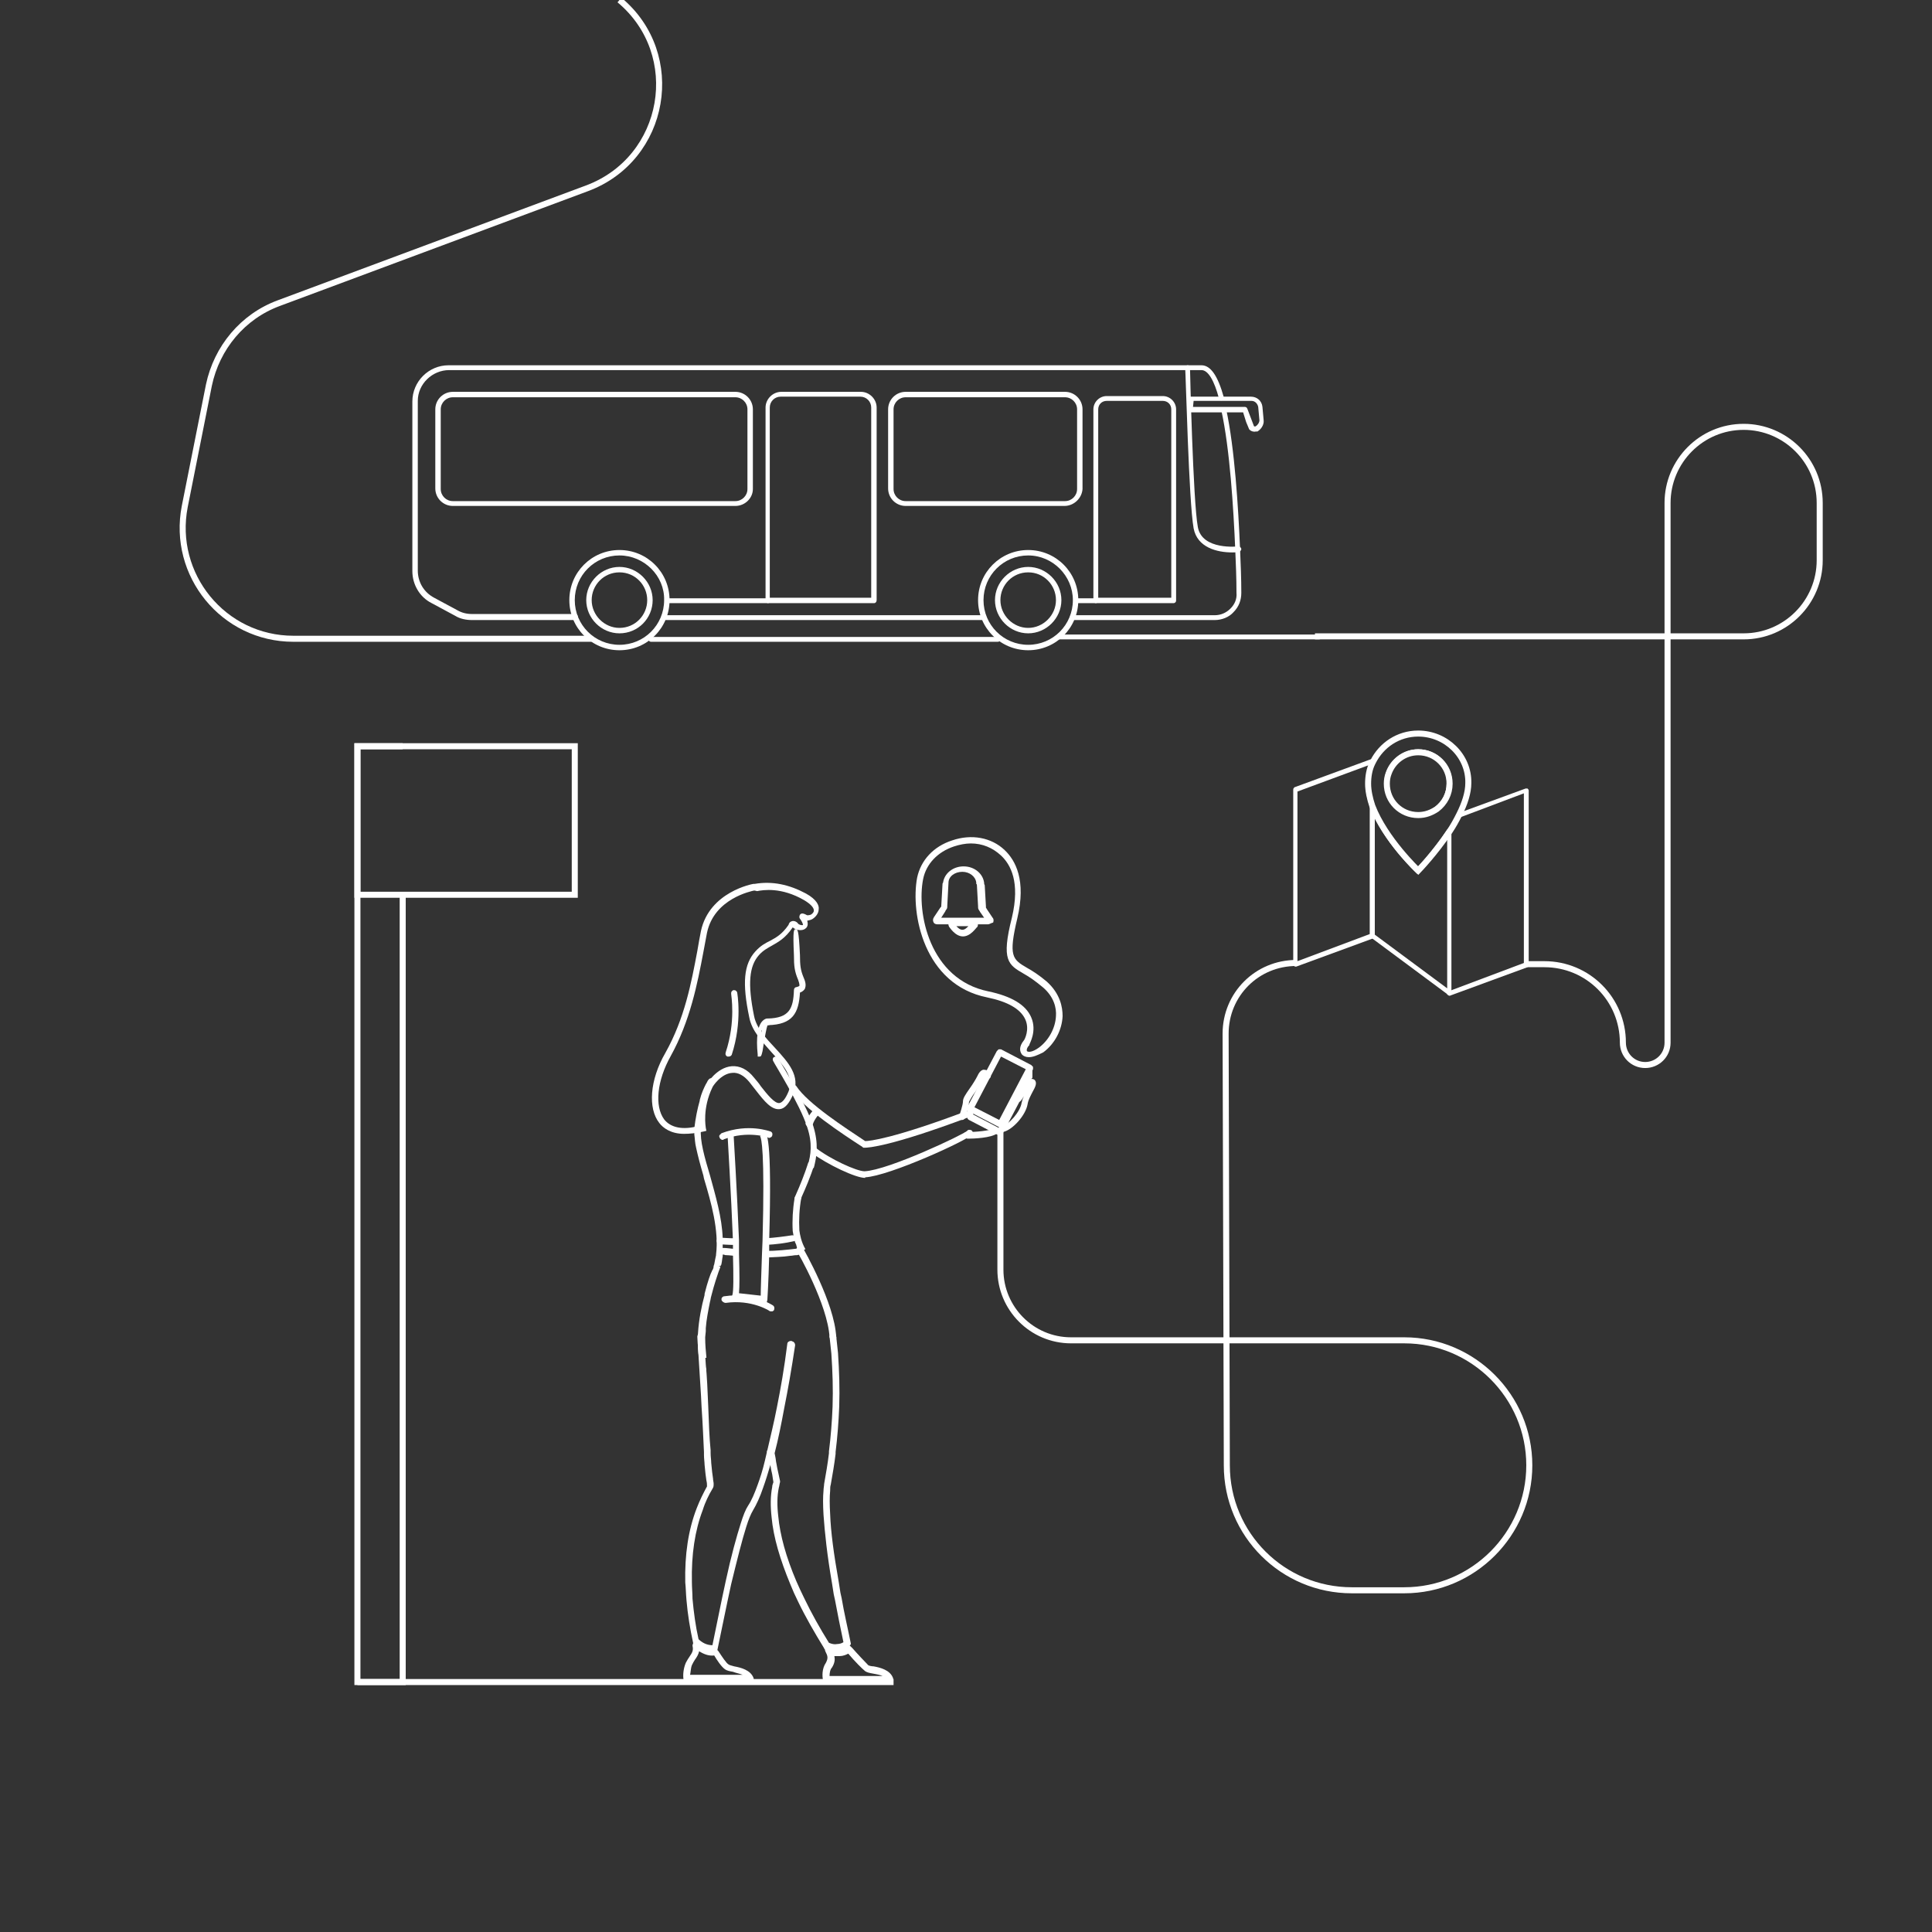 <?xml version="1.0" encoding="utf-8"?>
<!-- Generator: Adobe Illustrator 26.4.1, SVG Export Plug-In . SVG Version: 6.00 Build 0)  -->
<svg version="1.1" id="Layer_1" xmlns="http://www.w3.org/2000/svg" xmlns:xlink="http://www.w3.org/1999/xlink" x="0px" y="0px"
	viewBox="0 0 320 320" style="enable-background:new 0 0 320 320;">
	<rect x="0" y="0" width="320" height="320" fill="#333333" stroke="none"/>
	<g>
		<g>
			<g>
				<path fill="#FFFFFF" d="M127.2,169.8c-0.3,0-0.5-0.2-0.5-0.5c0-0.1,0-0.3,0.1-0.4c0.1-0.1,0.2-0.2,0.4-0.2c3.5-0.1,4.2-1.6,4.3-4.7
				c0-0.3,0.2-0.5,0.4-0.5c0.4-0.1,0.5-0.2,0.5-0.2c0,0,0.1-0.2-0.2-1c-0.6-1.4-0.7-2.3-0.7-4.1c-0.2-4.3,0-4.3,0.3-4.3
				c0.3,0,0.5,0,0.7,4.3c0,1.7,0.1,2.5,0.6,3.7c0.4,0.9,0.4,1.4,0.2,1.9c-0.2,0.3-0.5,0.5-0.8,0.6
				C132.3,167.8,131.3,169.7,127.2,169.8L127.2,169.8z M127.2,169.5L127.2,169.5L127.2,169.5z M127.2,169.2L127.2,169.2L127.2,169.2
				L127.2,169.2L127.2,169.2z M127.2,169.2L127.2,169.2C127.2,169.2,127.2,169.2,127.2,169.2C127.2,169.2,127.2,169.2,127.2,169.2
				L127.2,169.2z" />
			</g>
		</g>
		<g>
			<g>
				<path fill="#FFFFFF" d="M125.8,175C125.8,175,125.8,175,125.8,175l-0.3,0l0-0.3c-0.3-2.9,0-4.8,0.8-5.6c0.5-0.5,0.9-0.4,1-0.4
				c0.1,0,0.3,0.1,0.4,0.2c0.1,0.1,0.1,0.2,0.1,0.4c0,0.3-0.3,0.5-0.6,0.5c0,0-0.1,0-0.1,0.1c-0.1,0.2-0.4,1.6-0.8,4.2
				C126.1,175,126,175,125.8,175z M126.2,170.5c-0.1,0.2-0.1,0.5-0.2,0.8C126.1,171,126.2,170.7,126.2,170.5z" />
			</g>
		</g>
		<g>
			<g>
				<path fill="#FFFFFF" d="M120.7,175l-0.2,0c-0.3-0.1-0.4-0.4-0.3-0.7c1.7-5.1,0.9-9.5,0.9-9.7c0-0.1,0-0.3,0.1-0.4
				c0.1-0.1,0.2-0.2,0.3-0.2c0.1,0,0.3,0,0.4,0.1c0.1,0.1,0.2,0.2,0.2,0.3c0,0,0.9,4.8-0.9,10.3C121.1,174.9,120.9,175,120.7,175z
				 M121.5,164.5L121.5,164.5L121.5,164.5C121.5,164.5,121.5,164.5,121.5,164.5z" />
			</g>
		</g>
		<g>
			<g>
				<path fill="#FFFFFF" d="M134.3,193.6l-0.1,0c-0.1,0-0.2-0.1-0.3-0.2c-0.1-0.1-0.1-0.3-0.1-0.4c0.5-1.7,0.8-3.6-0.1-6.3
				c-1.2-3.8-5.5-10.6-5.6-10.9c-0.1-0.1-0.1-0.3-0.1-0.4c0-0.1,0.1-0.3,0.2-0.3c0.3-0.2,0.6-0.1,0.7,0.2c0,0.1,4.5,7.2,5.8,11.2
				c0.9,2.9,0.6,5,0.1,6.9C134.7,193.5,134.5,193.6,134.3,193.6z M134.4,193.1C134.4,193.1,134.3,193.1,134.4,193.1L134.4,193.1
				L134.4,193.1z M128.4,175.5C128.4,175.5,128.4,175.5,128.4,175.5C128.4,175.5,128.4,175.5,128.4,175.5z" />
			</g>
		</g>
		<g>
			<g>
				<path fill="#FFFFFF" d="M143.3,195.1c-1.6,0-6.2-2.2-8.8-4.1c-0.1-0.1-0.2-0.2-0.2-0.4c0-0.1,0-0.3,0.1-0.4c0.2-0.2,0.5-0.3,0.7-0.1
				c2.4,1.9,6.8,3.9,8.1,3.9c4-0.2,16.4-6.1,17-6.7c0.1-0.2,0.4-0.2,0.7-0.1c0.1,0.1,0.2,0.2,0.2,0.3c0,0.1,0,0.3-0.1,0.4
				c-0.6,0.9-13.7,6.9-17.7,7.1L143.3,195.1z M160.7,187.8C160.7,187.8,160.7,187.8,160.7,187.8
				C160.7,187.8,160.7,187.8,160.7,187.8z" />
			</g>
		</g>
		<g>
			<g>
				<path fill="#FFFFFF" d="M143.2,190.1c-0.1,0-0.1,0-0.1,0c-0.1,0-0.2,0-0.2-0.1c-3.4-2.2-9.8-6.4-11.8-9.5c-0.2-0.2-0.1-0.6,0.1-0.7
				c0.2-0.2,0.6-0.1,0.7,0.1c1.9,2.9,8.1,6.9,11.4,9.1c0.7,0,4.6-0.4,16.6-4.9c0.1,0,0.3,0,0.4,0c0.1,0.1,0.2,0.2,0.3,0.3
				c0.1,0.3,0,0.6-0.3,0.7C147.5,189.9,143.8,190.1,143.2,190.1z" />
			</g>
		</g>
		<g>
			<path fill="#FFFFFF" d="M113.3,187.8c-2.2,0-3.5-1-4.1-1.8c-1.9-2.4-1.6-7.1,1-11.6c3.2-5.7,4.3-11.6,5.3-16.9
			c0.2-1.2,0.4-2.3,0.6-3.3c1.4-6.5,8.6-7.8,8.7-7.8c0.1,0,0.1,0,0.2,0c2.9-0.5,5.7,0.1,8.5,1.6c1.8,1,2.2,2,2.1,2.6
			c0,0.6-0.4,1.2-1,1.6c-0.3,0.2-0.6,0.2-0.9,0.3c0.2,0.7,0,1.1-0.3,1.3c-0.6,0.5-1.7,0.2-2.1-0.2c0,0,0,0,0,0
			c-1.3,1.9-2.4,2.4-3.4,3c-0.7,0.4-1.5,0.8-2.2,1.6c-1.6,1.8-1.9,4.7-0.8,10.1c0.4,2,2,3.7,3.5,5.3c2.2,2.4,4.2,4.6,3,7.6
			c-0.7,1.6-1.4,2.4-2.2,2.5c-1.4,0.2-2.6-1.3-4-3.1c-0.4-0.5-0.7-0.9-1.1-1.4c-0.9-1.1-1.9-1.6-2.8-1.5c-1.9,0.1-3.3,2.3-3.3,2.4
			c-1.7,3.5-1.1,6.6-1.1,6.7l0.1,0.5l-0.4,0.1C115.3,187.7,114.2,187.8,113.3,187.8z M124.9,147.5c-0.4,0.1-6.6,1.3-7.8,7
			c-0.2,1-0.4,2.1-0.6,3.2c-1,5.3-2.2,11.4-5.4,17.2c-2.3,4.1-2.7,8.3-1.1,10.5c1.1,1.4,3.1,1.8,5.7,1.1c-0.1-1.1-0.2-3.8,1.3-6.9
			c0.1-0.1,1.7-2.8,4.2-3c1.3-0.1,2.6,0.5,3.7,1.9c0.4,0.5,0.8,0.9,1.1,1.4c1.1,1.4,2.3,2.9,3.1,2.8c0.5-0.1,1-0.7,1.5-1.9
			c1-2.4-0.9-4.4-2.8-6.5c-1.6-1.8-3.3-3.6-3.7-5.8c-1.2-5.7-0.9-8.8,1-10.9c0.9-1,1.7-1.4,2.5-1.8c0.9-0.5,1.9-1,3-2.6
			c0.1-0.3,0.2-0.5,0.5-0.6c0.5-0.2,1,0.2,1.1,0.4c0.2,0.2,0.7,0.3,0.8,0.2c0,0,0-0.3-0.4-0.9c-0.3-0.3-0.2-0.6-0.1-0.8
			c0.3-0.4,0.8-0.1,1.2,0.1c0.1,0,0.3,0,0.6-0.1c0.3-0.2,0.5-0.4,0.5-0.7c0-0.5-0.6-1.1-1.6-1.7c-3.8-2.2-6.8-1.7-7.8-1.5
			C125,147.5,125,147.5,124.9,147.5z" />
		</g>
		<g>
			<g>
				<path fill="#FFFFFF" d="M165.7,188.2c-0.1,0-0.2,0-0.2-0.1l-5-2.6c-0.2-0.1-0.3-0.3-0.3-0.5v-1.5c0-0.3,0.2-0.5,0.5-0.5
				s0.5,0.2,0.5,0.5v1.1l4.2,2.2l4.6-8.8V177c0-0.3,0.2-0.5,0.5-0.5s0.5,0.2,0.5,0.5v1.4c0,0.1,0,0.2-0.1,0.2l-4.9,9.3
				c-0.1,0.1-0.2,0.2-0.3,0.3L165.7,188.2z" />
			</g>
		</g>
		<g>
			<g>
				<path fill="#FFFFFF" d="M165.7,186.8c-0.1,0-0.2,0-0.2-0.1l-5-2.6c-0.1-0.1-0.2-0.2-0.3-0.3c0-0.1,0-0.3,0-0.4l4.9-9.3
				c0.1-0.1,0.2-0.2,0.3-0.3c0.1,0,0.3,0,0.4,0l5,2.6c0.1,0.1,0.2,0.2,0.3,0.3c0,0.1,0,0.3,0,0.4l-4.9,9.3
				C166,186.7,165.9,186.8,165.7,186.8z M161.4,183.4l4.1,2.1l4.4-8.4l-4.1-2.1L161.4,183.4z" />
			</g>
		</g>
		<g>
			<g>
				<path fill="#FFFFFF" d="M160.3,188.6L160.3,188.6c-0.2,0-0.4-0.1-0.5-0.2c-0.1-0.1-0.2-0.2-0.2-0.4c0-0.3,0.2-0.5,0.5-0.5h0.1
				c0,0,0,0,0,0c1.4,0,3.7-0.2,4.4-0.6c0.1-0.1,0.3-0.1,0.4-0.1c0.1,0,0.3,0.1,0.3,0.2c0.1,0.1,0.1,0.3,0.1,0.4
				c0,0.1-0.1,0.3-0.2,0.3C164.2,188.5,161.2,188.6,160.3,188.6z M160.3,188L160.3,188C160.3,188.1,160.3,188,160.3,188z M160.3,188
				L160.3,188l0-0.2L160.3,188z" />
			</g>
		</g>
		<g>
			<g>
				<path fill="#FFFFFF" d="M159.4,185.5l-0.2,0c-0.1,0-0.2-0.1-0.3-0.3c-0.1-0.1-0.1-0.3,0-0.4c0.1-0.4,0.6-1.8,0.6-2.4
				c0-0.5,0.4-1.1,1.1-2.1c0.5-0.7,1-1.5,1.3-2.1c0.4-0.9,0.9-1.1,1.2-1c0.4,0,0.8,0.3,1,0.8c0,0.1,0,0.3,0,0.4
				c-0.1,0.1-0.2,0.2-0.3,0.3c-0.3,0.1-0.6,0-0.7-0.3c0,0,0,0,0-0.1c0,0.1-0.1,0.2-0.2,0.3c-0.3,0.7-0.9,1.6-1.4,2.3
				c-0.4,0.5-0.9,1.4-1,1.6c0,0.7-0.5,2.3-0.6,2.6C159.8,185.3,159.6,185.5,159.4,185.5z" />
			</g>
		</g>
		<g>
			<g>
				<path fill="#FFFFFF" d="M166.1,187.5c-0.2,0-0.5-0.2-0.5-0.4c0-0.1,0-0.3,0.1-0.4c0.1-0.1,0.2-0.2,0.3-0.2c1.1-0.2,3-2.4,3.2-3.8
				c0.1-0.4,0.2-0.8,0.4-1.1c-0.2,0.2-0.3,0.5-0.5,0.7c-0.1,0.1-0.2,0.2-0.3,0.2c-0.1,0-0.3,0-0.4-0.1c-0.2-0.2-0.3-0.5-0.2-0.7
				c1.9-2.9,2.5-3,2.7-3c0.2,0,0.4,0.1,0.5,0.2c0.4,0.5,0.1,1.1-0.4,2c-0.3,0.6-0.7,1.3-0.8,2c-0.3,1.8-2.5,4.3-4.1,4.6L166.1,187.5
				z" />
			</g>
		</g>
		<g>
			<g>
				<path fill="#FFFFFF" d="M119.7,188.8c-0.2,0-0.3-0.1-0.4-0.2l0,0c-0.1-0.1-0.1-0.1-0.1-0.2c-0.1-0.1-0.1-0.3,0-0.4
				c0.1-0.1,0.2-0.2,0.3-0.3c4.5-1.7,8-0.3,8.1-0.3c0.3,0.1,0.4,0.4,0.3,0.7c0,0.1-0.2,0.3-0.3,0.3c-0.1,0.1-0.3,0.1-0.4,0
				c0,0-3.3-1.2-7.3,0.3C119.8,188.8,119.8,188.8,119.7,188.8z" />
			</g>
		</g>
		<g>
			<g>
				<path fill="#FFFFFF" d="M127.7,217.2c-0.1,0-0.2,0-0.3-0.1c0,0-2.9-1.9-7.2-1.3c-0.2,0-0.4-0.1-0.6-0.3l0,0c0-0.1-0.1-0.1-0.1-0.2
				c0-0.2,0-0.3,0.1-0.4c0.1-0.1,0.2-0.2,0.4-0.2c4.7-0.7,7.8,1.4,8,1.5c0.3,0.2,0.3,0.5,0.2,0.8c-0.1,0.1-0.2,0.2-0.3,0.2
				C127.8,217.2,127.7,217.2,127.7,217.2z" />
			</g>
		</g>
		<g>
			<g>
				<path fill="#FFFFFF" d="M134,186.6l-0.2,0c-0.1,0-0.2-0.1-0.3-0.3c-0.1-0.1-0.1-0.3,0-0.4c0.4-1.3,1.3-2.1,1.4-2.2
				c0.1-0.1,0.2-0.2,0.4-0.1c0.1,0,0.3,0.1,0.4,0.2c0.2,0.2,0.2,0.5,0,0.7c0,0-0.8,0.8-1.1,1.8C134.5,186.5,134.2,186.6,134,186.6z"
				 />
			</g>
		</g>
		<g>
			<g>
				<path fill="#FFFFFF" d="M170.4,175.1c-0.5,0-0.9-0.2-1.1-0.4c-0.4-0.5-0.6-1.3,0.3-2.4c0.1-0.1,1-1.8,0.2-3.5
				c-0.8-1.7-2.9-2.9-6.3-3.6c-10.5-2.1-12.7-13.9-11.6-19.8c0.6-2.9,2.7-5.2,5.8-6.2c3.2-1.1,6.5-0.5,8.7,1.6
				c1.8,1.7,3.6,5,2.1,11.3c-1.5,6.3-0.8,6.8,1.6,8.2c0.9,0.5,2,1.2,3.3,2.3c2.2,2,2.6,4.2,2.6,5.7c-0.1,2.3-1.3,4.6-3.2,6
				C171.8,174.8,171.1,175.1,170.4,175.1z M160.8,139.7c-0.9,0-1.9,0.2-2.8,0.5c-2.7,0.9-4.6,2.9-5.1,5.4c-1.1,5.5,1,16.6,10.8,18.6
				c3.8,0.8,6.2,2.2,7.1,4.3c1,2.3-0.3,4.4-0.3,4.5l0,0.1c-0.4,0.4-0.5,0.8-0.4,1c0.2,0.2,0.9,0.2,2-0.6c1.6-1.2,2.7-3.2,2.8-5.2
				c0.1-1.3-0.3-3.2-2.2-4.8c-1.2-1-2.2-1.7-3.1-2.2c-2.6-1.5-3.8-2.2-2-9.3c1.4-5.9-0.2-8.8-1.8-10.3
				C164.4,140.4,162.7,139.7,160.8,139.7z" />
			</g>
		</g>
		<g>
			<g>
				<g>
					<g>
						<path fill="#FFFFFF" d="M163.6,153.1h-8.3c-0.3,0-0.6-0.1-0.7-0.4c-0.1-0.2-0.1-0.5,0.1-0.8l1-1.5c0.1-0.1,0.1-0.2,0.2-0.2
						c0,0,0-0.1,0-0.1l0.2-3.5c0-0.2,0-0.3,0.1-0.4c0.2-1.5,1.6-2.7,3.4-2.7c1.8,0,3.2,1.2,3.4,2.7c0,0.1,0,0.3,0.1,0.4l0.2,3.5
						c0,0.1,0,0.1,0,0.2c0,0.1,0.1,0.1,0.1,0.2l1,1.5c0.2,0.2,0.2,0.5,0.1,0.8C164.1,152.9,163.9,153.1,163.6,153.1z M155.9,152
						l7.1,0l-0.7-1c0-0.1-0.1-0.1-0.1-0.2c-0.2-0.2-0.2-0.4-0.2-0.7l-0.2-3.6l-0.1-0.1l0-0.2c-0.1-1-1.1-1.8-2.3-1.8
						c-1.3,0-2.3,0.8-2.3,1.8l-0.2,3.8c0,0.3,0,0.5-0.2,0.7c0,0-0.1,0.1-0.1,0.2L155.9,152z" />
					</g>
				</g>
			</g>
			<g>
				<g>
					<g>
						<path fill="#FFFFFF" d="M159.5,155.1c-1.3,0-2.2-1.5-2.3-1.6c-0.1-0.2-0.2-0.5,0-0.7c0.1-0.2,0.4-0.4,0.7-0.4h3.3
						c0.3,0,0.6,0.1,0.7,0.4c0.1,0.2,0.1,0.5,0,0.7C161.7,153.6,160.8,155.1,159.5,155.1z M158.4,153.4c0.3,0.3,0.6,0.6,1,0.6
						c0.4,0,0.7-0.3,1-0.6L158.4,153.4z" />
					</g>
				</g>
			</g>
		</g>
		<g>
			<path fill="#FFFFFF" d="M138.5,273.6c-0.6,0-1.2-0.1-1.8-0.4c-0.1,0-0.2-0.1-0.2-0.2c-1.6-2.6-3.1-5.2-4.3-7.7
			c-0.5-1-0.9-1.9-1.3-2.9c-1.7-4.1-2.8-7.8-3.1-11.1c-0.2-1.8-0.2-3.5,0.1-5c0-0.3,0.1-0.5,0.2-0.8l-0.2-1.3
			c-0.1-0.4-0.2-0.9-0.3-1.5c-0.1-0.4-0.1-0.8-0.2-1.2l-0.1-0.6c0-0.1,0-0.2,0-0.3c0.6-2.3,1.1-4.8,1.6-7.5c0.6-3,1.2-6.4,1.7-10.4
			c0-0.3,0.3-0.5,0.6-0.5c0.3,0,0.5,0.3,0.5,0.6c-0.6,4-1.2,7.4-1.8,10.4c-0.5,2.7-1,5.2-1.6,7.5c0,0,0,0,0,0l0.1,0.5
			c0.1,0.4,0.1,0.8,0.2,1.2c0.1,0.6,0.2,1.1,0.3,1.5l0.3,1.4c0,0.1,0,0.2,0,0.2c-0.1,0.3-0.1,0.6-0.2,0.9c-0.3,1.4-0.3,3-0.1,4.7
			c0.3,3.2,1.3,6.8,3,10.8c0.4,0.9,0.8,1.8,1.3,2.8c1.2,2.5,2.6,5,4.1,7.4c0.5,0.2,0.9,0.3,1.4,0.2c0.3,0,0.7-0.1,1-0.3
			c-0.5-2.4-1-4.8-1.4-7l-0.2-0.9c-0.1-0.6-0.2-1.3-0.3-1.9c-0.8-4.6-1.2-8.4-1.4-11.3c-0.1-1.7-0.1-3,0-4c0-0.4,0.1-0.8,0.1-1.1
			c0.3-1.7,0.6-3.4,0.8-5.1l0-0.3c0.3-2.4,0.5-4.9,0.6-7.4c0.1-3,0-5.8-0.2-8.8c-0.1-1-0.2-1.9-0.3-2.8c0-0.3,0.2-0.6,0.5-0.6
			c0.3,0,0.6,0.2,0.6,0.5c0.1,0.9,0.2,1.8,0.3,2.8c0.2,3,0.3,5.9,0.2,8.9c-0.1,2.5-0.3,5.1-0.6,7.5l0,0.3c-0.2,1.7-0.5,3.4-0.8,5.1
			c-0.1,0.3-0.1,0.6-0.1,1c-0.1,1-0.1,2.3,0,3.9c0.1,2.9,0.6,6.6,1.4,11.1c0.1,0.6,0.2,1.3,0.3,1.9l0.2,0.9c0.4,2.4,1,4.9,1.5,7.4
			c0.1,0.2-0.1,0.5-0.3,0.6c-0.5,0.3-1.1,0.6-1.8,0.6C138.7,273.6,138.6,273.6,138.5,273.6z" />
		</g>
		<g>
			<path fill="#FFFFFF" d="M118.1,273.8c-1.4,0-2.5-0.8-3.2-1.4c-0.1-0.1-0.1-0.2-0.1-0.3c-0.5-2.3-0.9-4.7-1.1-7.1
			c-0.1-1.1-0.1-2-0.2-2.9c-0.1-4.6,0.5-8.7,1.9-12.3c0.5-1.3,1.1-2.5,1.7-3.6l0,0c0,0,0-0.1,0-0.1c0-0.2,0-0.5-0.1-0.9
			c-0.1-0.6-0.2-1.5-0.3-2.6c0-0.4-0.1-1-0.1-1.6l0-0.5c-0.1-2-0.2-4.6-0.4-7.5c-0.1-2.5-0.3-4.8-0.4-6.8c-0.1-1.7-0.2-3.3-0.3-4.8
			c0-0.3,0.2-0.6,0.5-0.6c0.3,0,0.6,0.2,0.6,0.5c0.1,1.5,0.2,3,0.3,4.7c0.2,2,0.3,4.3,0.4,6.8c0.1,2.8,0.2,5.5,0.4,7.4l0,0.5
			c0,0.6,0.1,1.1,0.1,1.6c0.1,1.1,0.2,2,0.3,2.6c0,0.3,0.1,0.6,0.1,0.8c0,0,0,0.1,0,0.1c0,0.3,0,0.5-0.2,0.8c-0.6,1-1.2,2.2-1.6,3.5
			c-1.3,3.4-1.9,7.4-1.8,11.9c0,1,0.1,1.9,0.1,2.8c0.2,2.2,0.5,4.5,1,6.7c0.5,0.5,1.3,1,2.3,1c0,0,0,0,0,0c0.6-2.9,1.1-5.4,1.6-7.8
			l0.6-2.8c0.9-4.2,1.8-7.4,2.5-9.6c0.4-1.3,0.8-2.3,1.2-2.9c0.6-0.9,1.1-2.1,1.6-3.5c0.4-1.1,0.8-2.3,1.2-4
			c0.1-0.4,0.2-0.9,0.3-1.3c0-0.1,0-0.3,0.1-0.4c0.5-2.2,1.1-4.6,1.6-7.2c0.6-3,1.2-6.4,1.7-10.4c0-0.3,0.3-0.5,0.6-0.5
			c0.3,0,0.5,0.3,0.5,0.6c-0.6,4-1.2,7.4-1.8,10.4c-0.5,2.7-1,5.2-1.6,7.5c0,0,0,0,0,0.1c0,0,0,0.1,0,0.1c-0.1,0.5-0.2,1-0.4,1.5
			c-0.5,1.7-0.9,3-1.3,4.1c-0.5,1.5-1.1,2.8-1.7,3.8c-0.3,0.5-0.7,1.4-1.1,2.7c-0.7,2.2-1.5,5.4-2.5,9.5l-0.6,2.8
			c-0.5,2.5-1.1,5.2-1.7,8.2c0,0.2-0.2,0.4-0.5,0.5C118.5,273.8,118.3,273.8,118.1,273.8z" />
		</g>
		<g>
			<path fill="#FFFFFF" d="M124.4,278.6h-10.6c-0.3,0-0.5-0.2-0.6-0.5c-0.1-0.7,0-1.8,0.4-2.7c0.2-0.4,0.4-0.7,0.6-1
			c0.4-0.6,0.7-1,0.5-1.8c0-0.2,0.1-0.5,0.3-0.6c0.2-0.1,0.5-0.1,0.6,0.1c0.9,0.9,1.8,1.2,2.8,1.1c0.2,0,0.5,0.1,0.6,0.3
			c0.6,0.9,1.3,2,1.7,2.2c0.1,0.1,0.6,0.2,0.9,0.3c1.1,0.2,2.7,0.6,3.2,1.9c0.1,0.2,0,0.4-0.1,0.5
			C124.8,278.5,124.6,278.6,124.4,278.6z M114.3,277.4h8.7c-0.5-0.2-1.1-0.3-1.6-0.5c-0.6-0.1-1-0.2-1.3-0.4
			c-0.6-0.4-1.4-1.6-1.8-2.3c-0.9,0.1-1.7-0.2-2.5-0.7c-0.1,0.5-0.4,1-0.7,1.4c-0.2,0.3-0.3,0.5-0.5,0.9
			C114.4,276.3,114.4,277,114.3,277.4z" />
		</g>
		<g>
			<path fill="#FFFFFF" d="M147.5,278.7h-10.6c-0.3,0-0.5-0.2-0.6-0.5c-0.1-0.5-0.2-1.8,0.5-2.8c0.4-0.8,0.3-1.1-0.1-1.9
			c-0.1-0.2-0.1-0.5,0.1-0.6c0.2-0.2,0.4-0.2,0.6-0.1c0.5,0.2,1,0.3,1.5,0.3c0.4,0,1-0.3,1.3-0.5c0.2-0.1,0.5-0.1,0.7,0.1l0.3,0.3
			c0.6,0.7,2.2,2.4,2.6,2.8c0.1,0.1,0.6,0.2,0.9,0.2c1.1,0.2,2.7,0.6,3.2,1.9c0.1,0.2,0,0.4-0.1,0.5
			C147.9,278.6,147.7,278.7,147.5,278.7z M137.4,277.6h8.8c-0.5-0.2-1-0.3-1.6-0.4c-0.6-0.1-1-0.2-1.3-0.4c-0.5-0.4-1.7-1.6-2.8-2.9
			l0,0c-0.4,0.2-0.9,0.4-1.4,0.4c-0.3,0-0.6,0-0.9,0c0.1,0.5,0.1,1.1-0.4,1.9C137.5,276.5,137.4,277.1,137.4,277.6z" />
		</g>
		<g>
			<g>
				<path fill="#FFFFFF" d="M122.1,206.2l-0.3,0c-1.3,0-2.2-0.1-2.5-0.1l-0.1,0c-0.3,0-0.5-0.3-0.5-0.6c0-0.3,0.3-0.5,0.6-0.5
				c0,0,0,0,0.1,0c0.3,0,1.2,0.1,2.4,0.1l0.3,0l0,0.3c0,0.2,0,0.3,0,0.5V206.2z" />
			</g>
			<g>
				<path fill="#FFFFFF" d="M126.5,206.2v-1.1l0.3,0c1.6-0.1,3.1-0.3,4.4-0.5c0.1,0,0.3,0,0.4,0.1s0.2,0.2,0.2,0.3
				c0.1,0.3-0.1,0.6-0.4,0.6c-1.3,0.3-2.8,0.5-4.6,0.6L126.5,206.2z" />
			</g>
		</g>
		<g>
			<g>
				<path fill="#FFFFFF" d="M122.2,208l-0.3,0c-0.6,0-1.1-0.1-1.5-0.1c-0.2,0-0.3,0-0.5-0.1c-0.2,0-0.3,0-0.4,0l-0.1,0
				c-0.1,0-0.1,0-0.1,0l-0.1,0c-0.2-0.1-0.3-0.3-0.3-0.5l0.1-0.3c0.1-0.2,0.3-0.3,0.5-0.3c0,0,0.1,0,0.3,0l0.1,0
				c0.4,0,1.1,0.1,2.1,0.2l0.3,0l0,0.3c0,0.2,0,0.3,0,0.5V208z" />
			</g>
			<g>
				<path fill="#FFFFFF" d="M126.4,208.2v-0.3c0-0.1,0-0.2,0-0.2c0-0.1,0-0.1,0-0.2v-0.3l0.3,0c1.9,0,3.7-0.2,5.4-0.4l0.1,0
				c0.2,0,0.3,0,0.4,0.1c0.1,0.1,0.2,0.2,0.2,0.3c0.1,0.3-0.1,0.5-0.4,0.6l0,0l-0.4,0.1c-0.1,0-0.1,0-0.2,0c-0.3,0-0.6,0.1-0.9,0.1
				c-1.3,0.2-2.6,0.2-4.3,0.3L126.4,208.2z" />
			</g>
		</g>
		<g>
			<g>
				<path fill="#FFFFFF" d="M116.4,227.3c-1.5-4-0.7-9.1,0.3-12.8l0-0.2c0.5-2,1-3.4,1.2-3.7v-0.1l0.1-0.1c0.1-0.2,0.2-0.4,0.2-0.7
				l0.1-0.3c0,0,0,0,0,0c0.1-0.6,0.2-1,0.3-1.5l0-0.1c0.5-4-0.8-8.6-2-12.6l-0.1-0.5c-0.5-1.7-0.9-3.2-1.2-4.6
				c-0.2-0.8-0.2-1.5-0.3-2.2c0-0.2,0-0.5,0-0.7c0,0,0-0.1,0-0.1c0,0,0-0.1,0-0.1c0,0,0-0.1,0-0.1c0.2-1.7,0.5-3.2,0.9-4.6
				c0-0.1,0-0.1,0-0.1c0.3-1.2,0.7-2,1-2.6c0.2-0.3,0.3-0.6,0.4-0.7c0.2-0.3,0.5-0.4,0.7-0.2c0.2,0.1,0.3,0.3,0.3,0.5
				c0,0.1,0,0.2-0.1,0.3l-0.1,0.1c-0.5,0.9-1,2.2-1.4,3.5v0.1l0,0c-0.3,1-0.5,1.9-0.6,2.8l0,0.4l0,0c0,0.1,0,0.2,0,0.3l0,0.3l0,0
				c-0.2,1.9,0.6,4.7,1.5,7.7c0.9,3.3,2,7,2.1,10.4c0,0.1,0,0.3,0,0.5c0,0.4,0,0.8,0,1.1l0,0.5c0,0.1,0,0.2,0,0.4c0,0.1,0,0.2,0,0.3
				c0,0,0,0.1,0,0.2c-0.1,0.4-0.1,0.8-0.2,1.2c0,0.1,0,0.2-0.1,0.2c0,0.1,0,0.2-0.1,0.2l-0.3,0l0.3,0.1l0,0.1
				c-0.1,0.3-0.2,0.5-0.3,0.8c-0.2,0.6-0.7,2-1.2,4c-0.1,0.3-0.1,0.6-0.2,0.9c-0.3,1.5-0.6,3-0.7,4.4l0,0.2c0,0.1,0,0.1,0,0.2
				c0,0,0,0.1,0,0.1l-0.1,1c0,1.2,0.1,2.3,0.2,3.3l0,0.1h-0.5c0.1,0.7,0.3,1.4,0.5,2L116.4,227.3z" />
			</g>
			<g>
				<rect x="129.6" y="231.9" fill="#FFFFFF" width="0.3" height="0.6" />
			</g>
		</g>
		<g>
			<g>
				<path fill="#FFFFFF" d="M133.3,208.9c-0.6-0.7-1.1-1.6-1.4-2.6l0,0l0-0.1c-0.1-0.1-0.1-0.3-0.2-0.4c-0.2-0.7-0.3-1.3-0.4-1.9
				c-0.1-1.7,0-3.6,0.3-5.4c0.1-0.5,0.4-0.6,0.6-0.6c0.2,0,0.3,0.1,0.4,0.2c0.1,0.1,0.1,0.3,0.1,0.4c-0.3,1.7-0.4,3.5-0.3,5.3
				c0.1,0.7,0.3,1.9,1,3.1l-0.4,0.2c0.3,0.5,0.5,0.9,0.9,1.3L133.3,208.9z" />
			</g>
		</g>
		<g>
			<path fill="#FFFFFF" d="M138,222c-0.3,0-0.5-0.2-0.6-0.5c-0.3-5.4-5.3-14.2-5.4-14.2c-0.2-0.3-0.1-0.6,0.2-0.8
			c0.3-0.2,0.6-0.1,0.8,0.2c0.2,0.4,5.2,9.1,5.5,14.7C138.6,221.7,138.4,222,138,222C138.1,222,138,222,138,222z" />
		</g>
		<g>
			<path fill="#FFFFFF" d="M127,215.7l-5.9-0.6l0.2-0.6c0.2-0.6,0.2-2.9,0.1-6.8c0-0.2,0-0.3,0-0.4c0-0.5,0-0.9,0-1.3c0-0.2,0-0.3,0-0.5
			c-0.3-7.7-0.9-17.5-0.9-17.6l1-0.1c0,0.1,0.6,9.9,0.9,17.6c0,0.2,0,0.3,0,0.5c0,0.4,0,0.9,0,1.3c0,0.1,0,0.3,0,0.5
			c0.1,3.4,0.1,5.4,0,6.5l3.6,0.4c0-1.1,0.1-3.6,0.2-6.7l0.1-2.4c0.4-15-0.2-17-0.4-17.3l0.6-0.9c0.5,0.3,1.4,0.7,0.9,18.2l0,2
			c0,0.1,0,0.2,0,0.3l0,0.2c-0.1,4.2-0.3,7.3-0.3,7.3L127,215.7z" />
		</g>
		<g>
			<path fill="#FFFFFF" d="M132.4,199l-0.6,0c-0.3-0.3-0.3-0.4,0.1-1.3c0.5-1.1,1.4-3.3,2-5.2l1,0.3c-0.6,2-1.6,4.3-2.1,5.4
			c-0.1,0.3-0.2,0.6-0.3,0.6l-0.5-0.2l0,0L132.4,199z" />
		</g>
	</g>
	<g>
		<g>
			<path fill="#FFFFFF" d="M201.2,102.7h-23.6c-0.2,0-0.4-0.2-0.4-0.4s0.2-0.4,0.4-0.4h23.6c1,0,1.9-0.4,2.6-1.1c0.7-0.7,1.1-1.6,1-2.6
			c0-2.4-0.1-4.8-0.2-7.1c-0.3-7-0.9-16.7-2.3-23.1c0-0.2,0.1-0.5,0.3-0.5c0.2-0.1,0.5,0.1,0.5,0.3c1.4,6.5,2,16.2,2.3,23.3
			c0.1,2.3,0.2,4.7,0.2,7.1c0,1.2-0.4,2.3-1.3,3.2C203.6,102.2,202.4,102.7,201.2,102.7z" />
		</g>
		<g>
			<path fill="#FFFFFF" d="M95.3,102.7H78.2c-1,0-2-0.2-2.8-0.7l-3.9-2.1c-2-1-3.2-3.1-3.2-5.3V66.5c0-3.3,2.7-6,6-6h124.7
			c1.5,0,2.7,1.7,3.7,5.3c0.1,0.2-0.1,0.5-0.3,0.5c-0.2,0.1-0.5-0.1-0.5-0.3c-0.8-3-1.8-4.7-2.9-4.7H74.4c-2.8,0-5.2,2.3-5.2,5.1
			v28.1c0,1.9,1,3.6,2.7,4.5l3.9,2.1c0.7,0.4,1.5,0.6,2.4,0.6h17.1c0.2,0,0.4,0.2,0.4,0.4S95.6,102.7,95.3,102.7z" />
		</g>
		<g>
			<path fill="#FFFFFF" d="M163,102.7h-52.7c-0.2,0-0.4-0.2-0.4-0.4s0.2-0.4,0.4-0.4H163c0.2,0,0.4,0.2,0.4,0.4S163.2,102.7,163,102.7z"
			 />
		</g>
		<g>
			<path fill="#FFFFFF" d="M102.6,107.7c-4.6,0-8.3-3.7-8.3-8.3c0-4.6,3.7-8.3,8.3-8.3s8.3,3.7,8.3,8.3
			C110.9,104,107.2,107.7,102.6,107.7z M102.6,92c-4.1,0-7.4,3.3-7.4,7.4c0,4.1,3.3,7.4,7.4,7.4c4.1,0,7.4-3.3,7.4-7.4
			C110.1,95.4,106.7,92,102.6,92z" />
		</g>
		<g>
			<path fill="#FFFFFF" d="M170.3,107.7c-4.6,0-8.3-3.7-8.3-8.3c0-4.6,3.7-8.3,8.3-8.3c4.6,0,8.3,3.7,8.3,8.3
			C178.6,104,174.9,107.7,170.3,107.7z M170.3,92c-4.1,0-7.4,3.3-7.4,7.4c0,4.1,3.3,7.4,7.4,7.4c4.1,0,7.4-3.3,7.4-7.4
			C177.7,95.4,174.4,92,170.3,92z" />
		</g>
		<g>
			<path fill="#FFFFFF" d="M121.8,83.8H75c-1.6,0-2.9-1.3-2.9-2.9V67.8c0-1.6,1.3-2.9,2.9-2.9h46.8c1.6,0,2.9,1.3,2.9,2.9V81
			C124.7,82.5,123.4,83.8,121.8,83.8z M75,65.8c-1.1,0-2,0.9-2,2V81c0,1.1,0.9,2,2,2h46.8c1.1,0,2-0.9,2-2V67.8c0-1.1-0.9-2-2-2H75z
			" />
		</g>
		<g>
			<path fill="#FFFFFF" d="M176.3,83.8H150c-1.6,0-2.9-1.3-2.9-2.9V67.8c0-1.6,1.3-2.9,2.9-2.9h26.4c1.6,0,2.9,1.3,2.9,2.9V81
			C179.2,82.5,177.9,83.8,176.3,83.8z M150,65.8c-1.1,0-2,0.9-2,2V81c0,1.1,0.9,2,2,2h26.4c1.1,0,2-0.9,2-2V67.8c0-1.1-0.9-2-2-2
			H150z" />
		</g>
		<g>
			<path fill="#FFFFFF" d="M194.4,99.9h-12.9c-0.2,0-0.4-0.2-0.4-0.4V67.8c0-1.2,1-2.2,2.2-2.2h9.3c1.2,0,2.2,1,2.2,2.2v31.7
			C194.8,99.7,194.6,99.9,194.4,99.9z M181.9,99H194V67.8c0-0.8-0.6-1.4-1.4-1.4h-9.3c-0.8,0-1.4,0.6-1.4,1.4V99z" />
		</g>
		<g>
			<path fill="#FFFFFF" d="M204.1,91.5c-2.5,0-5.8-0.8-6.4-4c-0.8-4.4-1.3-25.7-1.4-26.6c0-0.2,0.2-0.4,0.4-0.4c0.3,0,0.4,0.2,0.4,0.4
			c0,0.2,0.5,22.1,1.3,26.4c0.7,3.9,6.7,3.2,6.7,3.2c0.2,0,0.4,0.1,0.5,0.4c0,0.2-0.1,0.4-0.4,0.5C204.9,91.5,204.5,91.5,204.1,91.5
			z" />
		</g>
		<g>
			<path fill="#FFFFFF" d="M144.8,99.9h-17.6c-0.2,0-0.4-0.2-0.4-0.4V67.5c0-1.4,1.2-2.6,2.6-2.6h13.2c1.4,0,2.6,1.2,2.6,2.6v31.9
			C145.2,99.7,145,99.9,144.8,99.9z M127.6,99h16.7V67.5c0-1-0.8-1.8-1.8-1.8h-13.2c-1,0-1.8,0.8-1.8,1.8V99z" />
		</g>
		<g>
			<path fill="#FFFFFF" d="M102.6,104.9c-3,0-5.5-2.5-5.5-5.5s2.5-5.5,5.5-5.5c3,0,5.5,2.5,5.5,5.5S105.7,104.9,102.6,104.9z
			 M102.6,94.8c-2.6,0-4.6,2.1-4.6,4.6s2.1,4.6,4.6,4.6c2.6,0,4.6-2.1,4.6-4.6S105.2,94.8,102.6,94.8z" />
		</g>
		<g>
			<path fill="#FFFFFF" d="M170.3,104.9c-3,0-5.5-2.5-5.5-5.5s2.5-5.5,5.5-5.5c3,0,5.5,2.5,5.5,5.5S173.3,104.9,170.3,104.9z
			 M170.3,94.8c-2.6,0-4.6,2.1-4.6,4.6s2.1,4.6,4.6,4.6s4.6-2.1,4.6-4.6S172.9,94.8,170.3,94.8z" />
		</g>
		<g>
			<path fill="#FFFFFF" d="M218.5,105.9h-43.2c-0.2,0-0.4-0.2-0.4-0.4s0.2-0.4,0.4-0.4h43.2c0.2,0,0.4,0.2,0.4,0.4
			S218.7,105.9,218.5,105.9z" />
		</g>
		<g>
			<path fill="#FFFFFF" d="M165.3,106.3h-57.5c-0.2,0-0.4-0.2-0.4-0.4s0.2-0.4,0.4-0.4h57.5c0.2,0,0.4,0.2,0.4,0.4
			S165.5,106.3,165.3,106.3z" />
		</g>
		<g>
			<path fill="#FFFFFF" d="M207.8,71.5c-0.3,0-0.6-0.1-0.8-0.3c0,0-0.1-0.1-0.1-0.1l-0.5-1.2l-0.5-1.6h-8.8c-0.1,0-0.2,0-0.3-0.1
			c-0.1-0.1-0.1-0.2-0.1-0.3l0.1-1.8c0-0.2,0.2-0.4,0.4-0.4h10c1,0,1.8,0.7,1.9,1.7l0.2,2.2c0.1,0.8-0.5,1.6-1.1,1.9
			C208.1,71.4,208,71.5,207.8,71.5z M207.7,70.6c0.1,0,0.1,0.1,0.3,0c0.3-0.2,0.6-0.6,0.6-1l-0.2-2.2c-0.1-0.5-0.5-1-1.1-1h-9.6
			l-0.1,1h8.6c0.2,0,0.3,0.1,0.4,0.3L207.7,70.6z" />
		</g>
		<g>
			<path fill="#FFFFFF" d="M181.5,99.9h-3.3c-0.2,0-0.4-0.2-0.4-0.4s0.2-0.4,0.4-0.4h3.3c0.2,0,0.4,0.2,0.4,0.4S181.7,99.9,181.5,99.9z"
			 />
		</g>
		<g>
			<path fill="#FFFFFF" d="M127.2,99.9h-16.7c-0.2,0-0.4-0.2-0.4-0.4s0.2-0.4,0.4-0.4h16.7c0.2,0,0.4,0.2,0.4,0.4S127.4,99.9,127.2,99.9
			z" />
		</g>
		<g>
			<path fill="#FFFFFF" d="M121.2,83.4" />
		</g>
	</g>
	<g>
		<g>
			<path fill="#FFFFFF" d="M214.6,160.1c-0.1,0-0.2,0-0.2-0.1c-0.1-0.1-0.2-0.2-0.2-0.3v-28.9c0-0.2,0.1-0.3,0.2-0.4l12.8-4.7
			c0.1,0,0.2,0,0.3,0c0.1,0.1,0.2,0.2,0.2,0.3v0.3c0,0.1,0,0.1,0,0.2c-0.5,1-0.7,2.1-0.7,3.3c0,1.1,0.2,2.3,0.7,3.6c0,0,0,0.1,0,0.1
			V155c0,0.2-0.1,0.3-0.2,0.4l-12.8,4.7C214.7,160.1,214.6,160.1,214.6,160.1z M214.9,131.1v28.1l12-4.5v-21.1
			c-0.5-1.4-0.7-2.6-0.7-3.8c0-1.1,0.2-2.1,0.6-3.1L214.9,131.1z" />
		</g>
		<g>
			<path fill="#FFFFFF" d="M227.4,126.7C227.3,126.7,227.3,126.7,227.4,126.7c-0.2,0-0.4-0.2-0.4-0.4v-0.3c0-0.1,0.1-0.3,0.2-0.3
			c0.1-0.1,0.3-0.1,0.4,0l0.1,0.1c0.1,0.1,0.2,0.3,0.1,0.5l-0.1,0.2C227.6,126.6,227.5,126.7,227.4,126.7z" />
		</g>
		<g>
			<path fill="#FFFFFF" d="M240.1,164.9c-0.1,0-0.2,0-0.2-0.1l-12.8-9.5c-0.1-0.1-0.2-0.2-0.2-0.3v-21.5c0-0.2,0.1-0.3,0.3-0.4
			c0.2,0,0.4,0.1,0.4,0.2c1.7,4.7,6.1,9.2,7.2,10.3c0.8-0.8,3-3.3,4.9-6.2c0.1-0.1,0.3-0.2,0.4-0.2c0.2,0,0.3,0.2,0.3,0.4v26.7
			c0,0.1-0.1,0.3-0.2,0.3C240.3,164.9,240.2,164.9,240.1,164.9z M227.7,154.8l12,8.9V139c-2.2,3.1-4.5,5.5-4.6,5.6
			c-0.1,0.1-0.4,0.2-0.5,0c-0.2-0.2-4.6-4.3-6.9-9.2V154.8z" />
		</g>
		<g>
			<path fill="#FFFFFF" d="M240.1,164.9c-0.2,0-0.3-0.1-0.4-0.2c-0.1-0.2,0-0.4,0.2-0.5l12.5-4.7v-28.1l-10.6,4c-0.2,0.1-0.4,0-0.5-0.2
			c-0.1-0.2,0-0.4,0.2-0.5l11.2-4.1c0.1,0,0.2,0,0.3,0c0.1,0.1,0.2,0.2,0.2,0.3v28.9c0,0.2-0.1,0.3-0.2,0.4l-12.8,4.7
			C240.2,164.9,240.2,164.9,240.1,164.9z" />
		</g>
		<g>
			<path fill="none" stroke="#FFFFFF" stroke-miterlimit="10" d="M234.9,121.5c-3.3,0-6.1,1.9-7.5,4.7c0,0.1-0.1,0.1-0.1,0.2c-0.5,1-0.7,2.2-0.7,3.4c0,1.2,0.3,2.5,0.7,3.7
			c2.1,5.5,7.6,10.7,7.6,10.7s2.8-2.9,5.2-6.5c0.6-0.9,1.1-1.8,1.6-2.8c0.9-1.8,1.5-3.6,1.5-5.2
			C243.3,125.2,239.5,121.5,234.9,121.5z M238,134c-0.9,0.6-1.9,1-3.1,1c-2.9,0-5.2-2.3-5.2-5.2c0-0.6,0.1-1.2,0.3-1.7
			c0.7-2,2.6-3.5,4.9-3.5c2.9,0,5.2,2.3,5.2,5.2C240.1,131.5,239.3,133,238,134z" />
		</g>
		<g>
			<path fill="#FFFFFF" d="M234.9,135.3c-3.1,0-5.6-2.5-5.6-5.6c0-0.6,0.1-1.2,0.3-1.8c0.8-2.2,2.9-3.8,5.3-3.8c3.1,0,5.6,2.5,5.6,5.6
			c0,1.8-0.9,3.5-2.3,4.5C237.3,135,236.1,135.3,234.9,135.3z M234.9,124.9c-2.1,0-3.9,1.3-4.6,3.3c-0.2,0.5-0.3,1-0.3,1.6
			c0,2.7,2.2,4.8,4.8,4.8c1,0,2-0.3,2.8-0.9c1.3-0.9,2-2.4,2-3.9C239.8,127.1,237.6,124.9,234.9,124.9z" />
		</g>
	</g>
	<path fill="none" stroke="#FFFFFF" stroke-miterlimit="10" d="M102.6,0L102.6,0c10.8,9,7.8,26.3-5.4,31.2l-51,19c-6,2.2-10.3,7.4-11.6,13.6l-4,20.1
	c-2.2,11.3,6.4,21.9,18,21.9H98" />
	<path fill="none" stroke="#FFFFFF" stroke-miterlimit="10" d="M217.8,105.4h71c7,0,12.6-5.7,12.6-12.6v-9.5c0-7-5.7-12.6-12.6-12.6h0c-7,0-12.6,5.7-12.6,12.6v89.4
	c0,2.1-1.7,3.7-3.7,3.7h0c-2.1,0-3.7-1.7-3.7-3.7v0c0-7.2-5.8-13-13-13h-3.1" />
	<path fill="none" stroke="#FFFFFF" stroke-miterlimit="10" d="M165.7,187.5v22.8c0,6.4,5.2,11.7,11.7,11.7h55.2c11.4,0,20.7,9.3,20.7,20.7v0c0,11.4-9.3,20.7-20.7,20.7h-8.7
	c-11.4,0-20.7-9.2-20.7-20.7l-0.2-71.5c0-6.5,5.2-11.7,11.7-11.7l0,0" />
	<polyline fill="none" stroke="#FFFFFF" stroke-miterlimit="10" points="66.7,148.2 66.7,278.6 59.2,278.6 59.2,148.2 59.2,128 59.2,123.6 66.7,123.6 " />
	<polygon fill="none" stroke="#FFFFFF" stroke-miterlimit="10" points="59.2,148.2 95.2,148.2 95.2,123.6 59.2,123.6 59.2,128 " />
	<line fill="none" stroke="#FFFFFF" stroke-miterlimit="10" x1="59.2" y1="278.6" x2="148" y2="278.6" />
</svg>